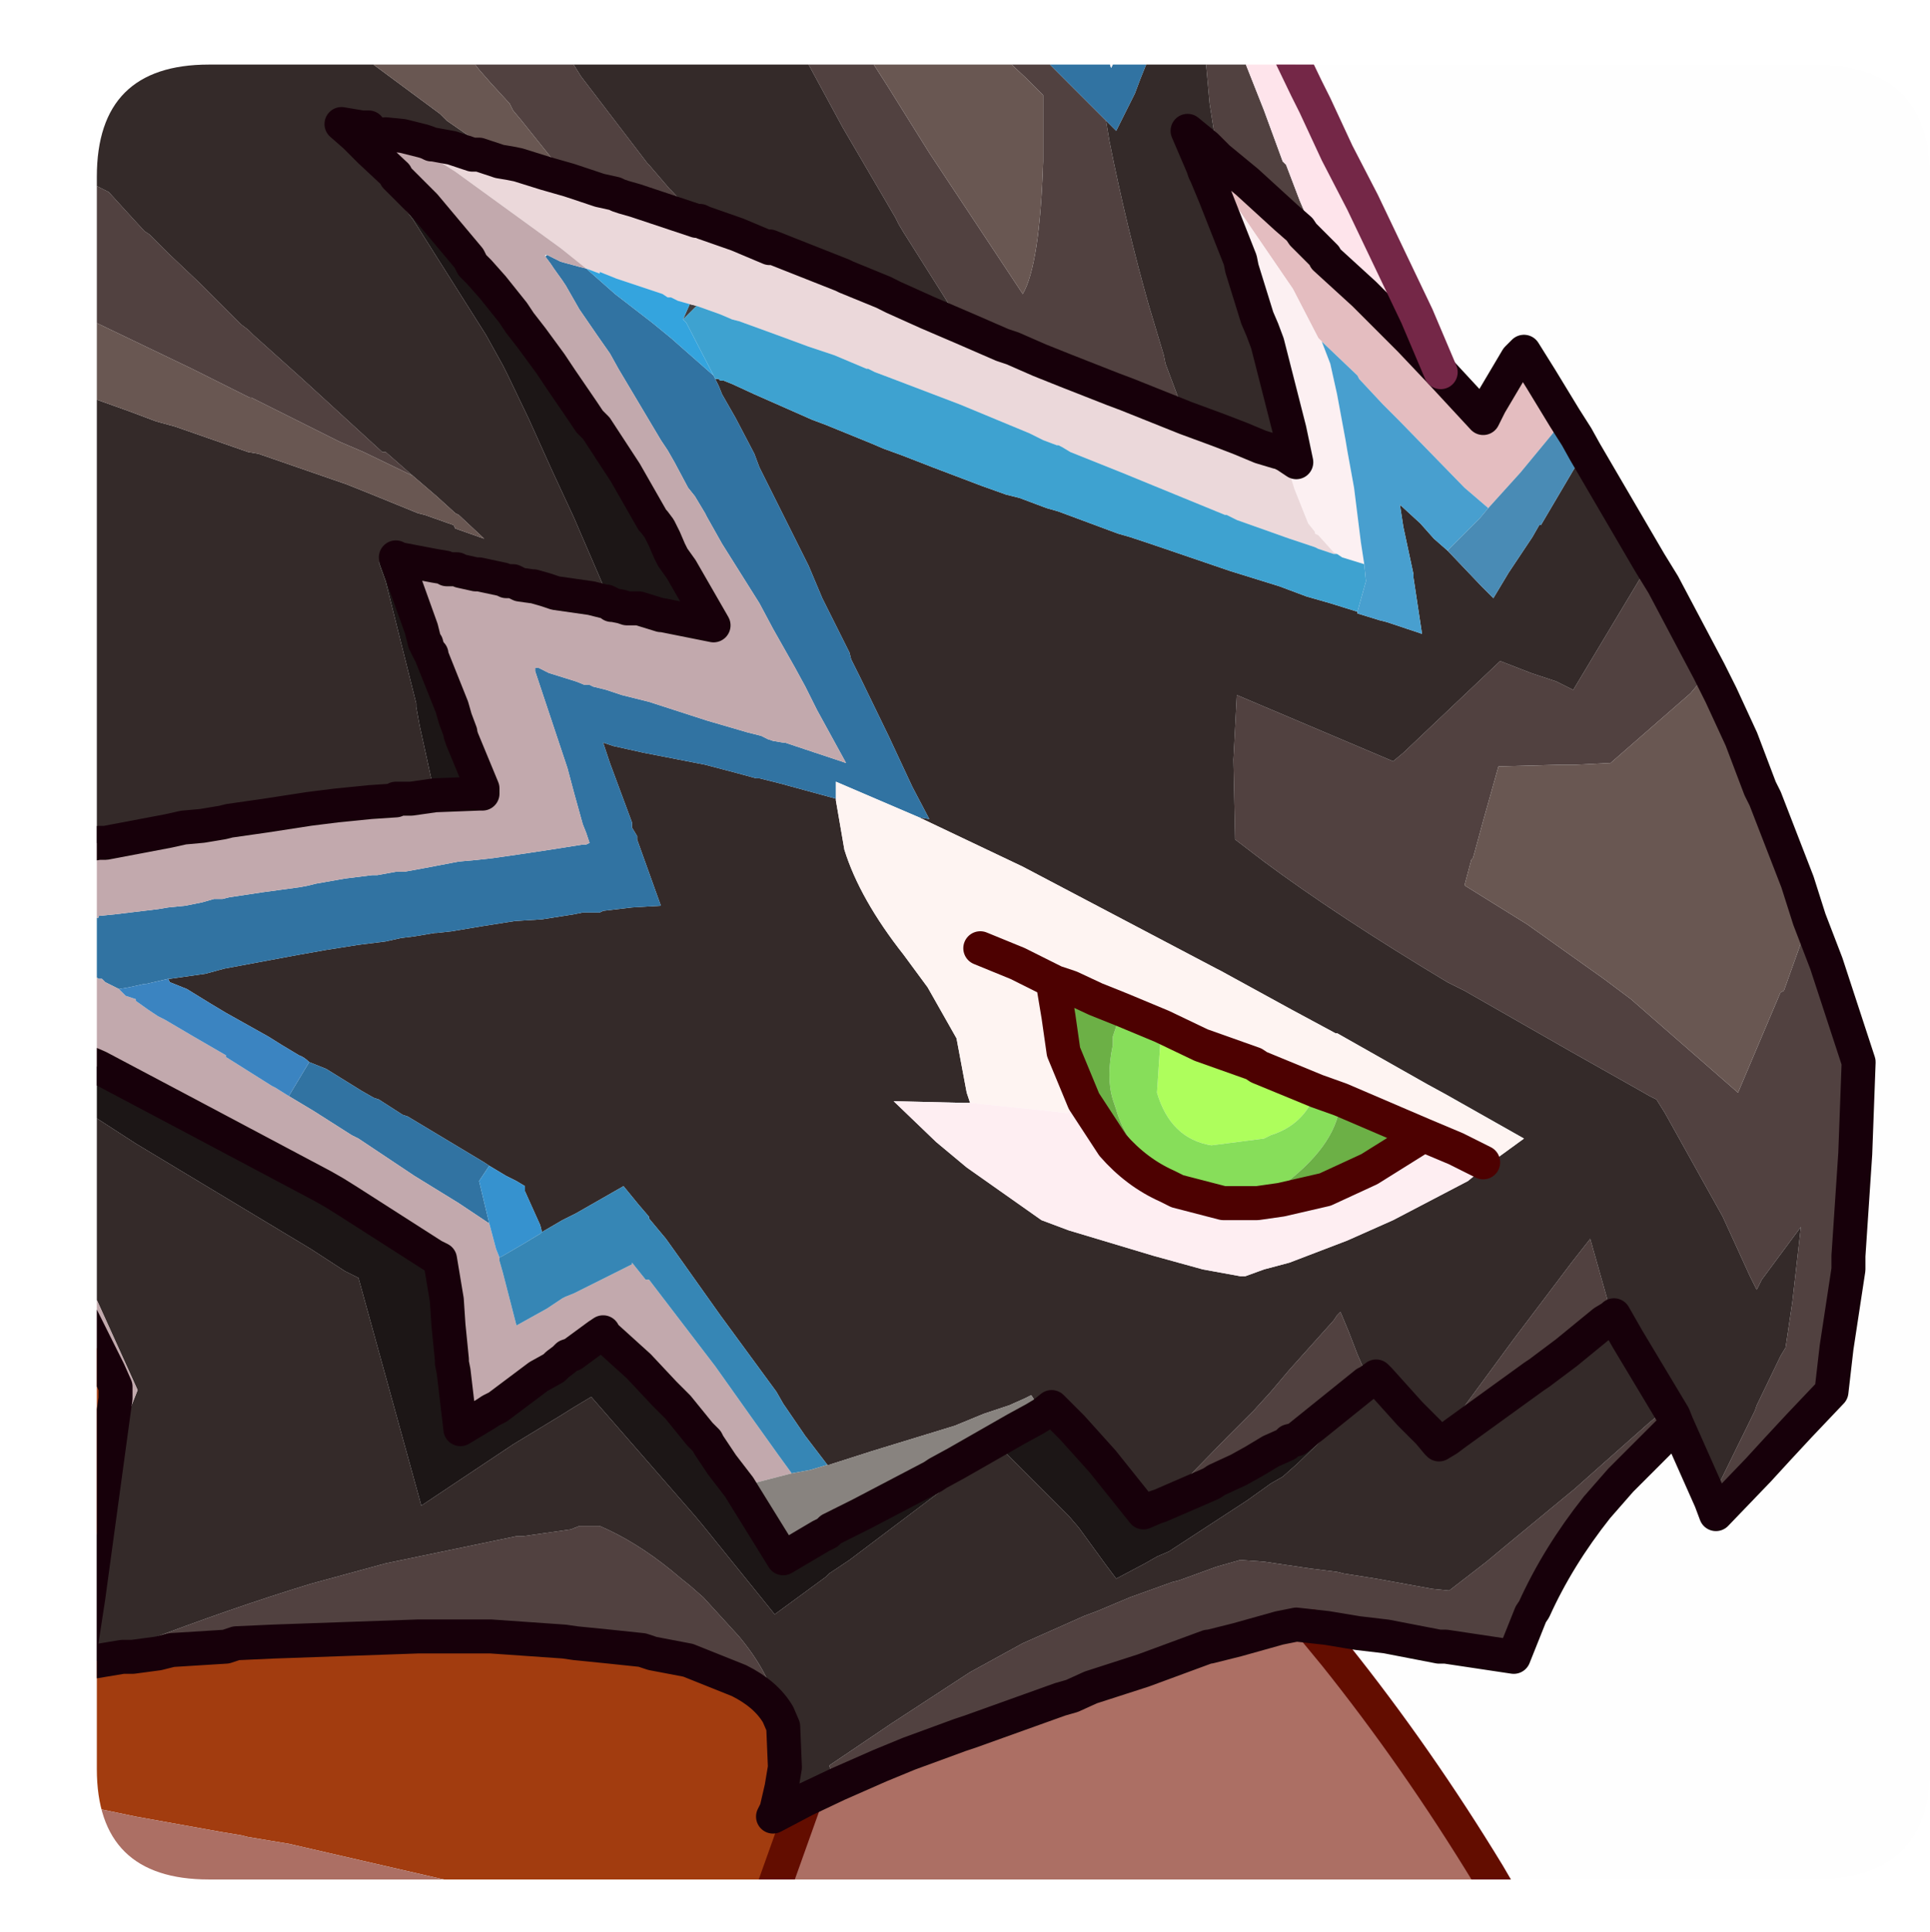 <?xml version="1.0" encoding="UTF-8" standalone="no"?>
<svg xmlns:ffdec="https://www.free-decompiler.com/flash" xmlns:xlink="http://www.w3.org/1999/xlink" ffdec:objectType="frame" height="56.85px" width="56.8px" xmlns="http://www.w3.org/2000/svg">
  <g transform="matrix(1.0, 0.0, 0.0, 1.0, 2.85, 1.9)">
    <clipPath id="clipPath0" transform="matrix(1.0, 0.0, 0.0, 1.0, 0.0, 0.0)">
      <path d="M50.5 0.0 Q53.95 0.0 53.95 3.3 L53.95 50.15 Q53.95 53.4 50.5 53.4 L3.3 53.4 Q0.0 53.4 0.0 50.15 L0.0 3.3 Q0.0 0.0 3.3 0.0 L50.5 0.0" fill="#000000" fill-rule="evenodd" stroke="none"/>
    </clipPath>
    <g clip-path="url(#clipPath0)">
      <use ffdec:characterId="2" height="56.85" transform="matrix(1.0, 0.0, 0.0, 1.0, -2.85, -1.9)" width="55.2" xlink:href="#shape1"/>
    </g>
    <use ffdec:characterId="3" height="53.4" transform="matrix(1.0, 0.0, 0.0, 1.0, 0.0, 0.0)" width="53.95" xlink:href="#shape2"/>
  </g>
  <defs>
    <g id="shape1" transform="matrix(1.0, 0.0, 0.0, 1.0, 2.85, 1.9)">
      <path d="M16.5 54.45 L14.35 54.45 11.95 53.8 5.65 52.35 5.05 52.25 4.45 52.15 4.25 52.1 3.65 52.0 1.15 51.55 -0.05 51.3 -1.0 51.15 -1.35 51.05 -2.35 50.9 -2.35 34.55 -2.3 34.55 -2.15 34.65 -1.55 34.75 -0.75 36.25 -0.45 36.85 0.0 37.75 0.35 38.45 0.55 38.9 0.55 39.25 0.5 39.6 -0.25 45.1 -0.55 47.05 -0.45 47.05 0.75 46.85 1.05 46.85 1.8 46.75 2.2 46.65 3.8 46.55 4.1 46.45 5.2 46.4 9.45 46.25 10.95 46.25 11.6 46.25 13.75 46.4 14.1 46.45 15.1 46.55 16.05 46.65 16.35 46.75 17.4 46.95 17.65 47.05 18.9 47.55 Q19.7 47.95 20.05 48.55 L20.2 48.9 20.25 50.1 20.15 50.7 20.0 51.35 19.9 51.55 20.85 51.05 19.85 53.85 16.5 54.45" fill="#a33c0f" fill-rule="evenodd" stroke="none"/>
      <path d="M35.75 45.95 L36.45 46.8 Q38.85 49.8 40.95 53.25 L41.65 54.45 19.65 54.45 16.5 54.45 19.85 53.85 20.85 51.05 21.8 50.6 23.05 50.05 23.9 49.7 25.4 49.15 25.7 49.05 28.35 48.1 28.7 48.0 29.25 47.75 30.8 47.25 32.7 46.55 32.75 46.55 33.55 46.35 34.8 46.0 35.3 45.9 35.75 45.95 M14.35 54.45 L1.9 54.45 Q-0.3 53.2 -2.35 52.65 L-2.35 50.9 -1.35 51.05 -1.0 51.15 -0.05 51.3 1.15 51.55 3.65 52.0 4.25 52.1 4.45 52.15 5.05 52.25 5.65 52.35 11.95 53.8 14.35 54.45 M19.85 53.85 L19.8 54.0 19.65 54.45 19.8 54.0 19.85 53.85" fill="#ad6f64" fill-rule="evenodd" stroke="none"/>
      <path d="M1.9 54.45 L-2.35 54.45 -2.35 52.65 Q-0.3 53.2 1.9 54.45" fill="#ce996d" fill-rule="evenodd" stroke="none"/>
      <path d="M13.9 3.4 L12.9 2.15 12.5 1.65 12.25 1.35 12.15 1.15 11.6 0.55 11.25 0.15 10.05 -1.4 13.15 -1.4 13.5 -0.8 13.75 -0.45 14.25 0.35 16.2 2.9 16.25 2.95 16.85 3.65 16.95 3.75 17.5 4.35 17.65 4.6 16.9 4.35 16.0 4.05 15.85 4.0 15.5 3.9 15.35 3.85 15.25 3.8 14.8 3.7 13.9 3.4 M20.25 -1.4 L21.95 -1.4 22.35 -0.8 23.25 0.6 24.5 2.6 27.25 6.75 Q27.75 5.9 27.85 2.85 L27.85 0.9 27.35 0.4 25.8 -1.05 25.75 -1.05 25.4 -1.35 25.35 -1.4 26.65 -1.4 27.0 -1.05 27.35 -0.7 27.75 -0.3 27.9 -0.15 28.4 0.35 28.45 0.4 28.75 0.7 28.8 0.75 29.7 1.65 29.8 2.25 Q30.3 4.75 30.95 7.05 L31.4 8.55 31.45 8.8 32.05 10.4 30.3 9.7 29.9 9.55 28.5 9.0 27.75 8.7 26.95 8.35 26.65 8.25 25.5 7.75 24.95 6.85 23.75 4.95 23.6 4.7 23.5 4.5 21.95 1.85 20.35 -1.1 20.25 -1.4 M32.5 -1.4 L33.2 -1.4 33.25 -1.3 33.35 -1.2 33.5 -0.8 34.35 1.35 34.9 2.85 35.0 2.95 35.4 4.0 35.7 4.7 36.1 5.6 35.5 5.0 35.4 4.85 35.0 4.5 33.85 3.45 33.0 2.75 32.75 1.15 32.6 -0.5 32.5 -1.4 M45.7 14.65 L46.1 15.3 47.45 17.85 46.9 18.5 44.55 20.55 43.55 20.6 43.15 20.6 41.25 20.65 40.8 22.25 40.5 23.35 40.45 23.4 40.25 24.15 42.1 25.3 44.35 26.9 45.15 27.5 48.3 30.25 49.55 27.3 49.65 27.25 50.4 25.15 50.9 26.45 51.85 29.35 51.75 32.05 51.55 35.05 51.55 35.45 51.2 37.75 51.05 39.05 50.1 40.05 49.45 40.75 48.9 41.35 47.65 42.65 47.5 42.25 48.8 39.6 48.85 39.45 49.55 38.0 49.7 37.75 49.9 36.4 50.15 34.2 49.0 35.75 48.9 35.95 48.85 36.05 48.65 35.65 47.85 33.9 46.15 30.85 45.9 30.45 45.7 30.35 45.35 30.15 43.4 29.05 40.25 27.25 39.75 27.0 Q36.5 25.05 34.35 23.45 L33.5 22.8 33.45 20.45 33.55 18.55 38.15 20.5 38.45 20.25 41.3 17.55 42.2 17.9 42.95 18.15 43.45 18.4 45.55 14.9 45.7 14.65 M46.5 40.0 L46.4 40.1 45.95 40.55 44.85 41.65 44.15 42.45 Q43.0 43.9 42.3 45.45 L42.2 45.6 41.8 46.6 41.7 46.85 39.7 46.55 39.5 46.55 37.95 46.25 37.1 46.15 36.2 46.0 35.75 45.95 35.3 45.9 34.8 46.0 33.55 46.35 32.75 46.55 32.7 46.55 30.8 47.25 29.25 47.75 28.7 48.0 28.35 48.1 25.7 49.05 25.4 49.15 23.9 49.7 23.05 50.05 21.8 50.6 21.55 50.05 23.4 48.8 25.7 47.3 27.25 46.45 29.05 45.65 29.45 45.5 30.4 45.1 31.65 44.65 31.85 44.6 32.95 44.2 33.65 44.0 34.35 44.05 35.7 44.25 36.5 44.35 36.7 44.4 37.65 44.55 39.3 44.85 39.8 44.9 40.9 44.05 41.5 43.55 43.5 41.9 44.4 41.1 45.7 39.95 46.25 39.5 46.4 39.75 46.5 40.0 M-2.35 6.45 L-2.35 3.3 -2.25 3.25 -2.05 3.25 -1.1 3.15 -1.15 2.9 -0.8 3.15 -0.45 3.35 -0.35 3.4 -0.05 3.55 0.35 3.75 0.85 4.3 1.4 4.9 1.55 5.0 2.1 5.55 3.05 6.45 4.25 7.65 4.45 7.8 4.6 7.95 6.05 9.25 8.4 11.4 8.5 11.4 9.3 12.1 7.85 11.4 7.15 11.1 5.45 10.25 4.55 9.8 4.5 9.8 2.8 8.95 -0.95 7.15 -1.2 7.0 -2.35 6.45 M39.45 40.55 L39.65 40.35 39.9 39.95 41.7 37.5 43.4 35.25 43.95 34.55 44.6 36.85 44.35 37.0 43.25 37.9 42.45 38.5 42.3 38.6 39.95 40.3 39.75 40.45 39.5 40.6 39.45 40.55 M31.3 42.4 L33.25 40.4 33.3 40.35 34.05 39.6 34.55 39.05 35.1 38.4 36.4 36.95 36.5 36.8 36.6 36.7 36.85 37.3 37.1 37.95 37.45 38.75 37.35 38.8 35.3 40.45 35.1 40.5 35.0 40.6 34.55 40.8 34.05 41.1 33.6 41.35 32.95 41.65 32.8 41.75 31.3 42.4 M20.05 48.55 Q19.7 47.95 18.9 47.55 L17.65 47.05 17.4 46.95 16.35 46.75 16.05 46.65 15.1 46.55 14.1 46.45 13.75 46.4 11.6 46.25 10.95 46.25 9.45 46.25 5.2 46.4 4.1 46.45 3.8 46.55 2.2 46.65 1.8 46.75 1.05 46.85 1.05 46.75 1.0 46.5 1.25 46.45 Q4.0 45.4 6.3 44.7 L8.5 44.1 12.35 43.3 12.55 43.3 13.25 43.2 13.95 43.1 14.2 43.0 14.8 43.0 Q15.85 43.45 16.9 44.3 L17.2 44.55 17.45 44.75 17.85 45.1 18.9 46.25 Q19.9 47.45 20.05 48.55" fill="#514140" fill-rule="evenodd" stroke="none"/>
      <path d="M17.45 7.05 L17.65 7.1 17.25 7.5 17.45 7.05" fill="#423e3f" fill-rule="evenodd" stroke="none"/>
      <path d="M6.25 -1.4 L10.1 1.45 10.15 1.5 10.2 1.55 10.3 1.65 10.95 2.1 11.35 2.45 11.85 2.85 11.25 2.65 11.15 2.65 11.05 2.65 10.45 2.45 9.9 2.35 9.85 2.35 9.75 2.3 9.6 2.25 9.0 2.1 8.5 2.05 8.0 1.85 7.8 1.85 7.2 1.75 7.6 2.1 8.05 2.55 8.8 3.25 8.8 3.3 8.5 3.5 9.3 4.55 11.45 7.95 11.95 8.85 12.1 9.15 12.7 10.4 13.4 11.95 14.05 13.35 14.2 13.7 15.15 15.9 15.1 15.85 15.0 15.8 14.95 15.8 14.55 15.7 13.5 15.55 13.2 15.45 12.85 15.35 12.8 15.35 12.45 15.3 12.35 15.25 12.25 15.2 12.05 15.2 11.95 15.15 11.25 15.0 11.15 15.0 10.7 14.9 10.6 14.85 10.3 14.85 10.25 14.8 9.95 14.75 8.9 14.55 8.8 14.5 8.3 14.65 8.5 15.2 9.1 17.6 9.4 18.8 9.4 18.9 9.5 19.45 9.95 21.5 9.25 21.6 9.1 21.6 8.8 21.6 8.8 21.65 8.05 21.7 7.05 21.8 6.65 21.85 6.25 21.9 4.95 22.1 4.6 22.15 3.9 22.25 3.7 22.3 3.1 22.4 2.55 22.45 2.1 22.55 0.25 22.9 0.05 22.9 -0.25 22.95 -0.8 23.05 -1.6 23.15 -2.1 23.3 -2.35 23.35 -2.35 9.1 -1.85 9.25 -0.45 9.7 0.95 10.2 1.75 10.5 2.3 10.65 4.45 11.4 4.75 11.45 7.35 12.35 8.1 12.65 9.45 13.2 9.65 13.25 10.5 13.55 10.55 13.65 11.4 13.95 10.65 13.25 10.55 13.2 10.0 12.7 9.3 12.1 8.5 11.4 8.4 11.4 6.05 9.25 4.6 7.95 4.45 7.8 4.25 7.65 3.05 6.45 2.1 5.55 1.55 5.0 1.4 4.9 0.85 4.3 0.35 3.75 -0.05 3.55 -0.35 3.4 -0.45 3.35 -0.8 3.15 -1.15 2.9 -1.35 2.45 -1.55 1.85 -1.8 1.0 -1.85 0.95 -2.1 0.15 -2.15 0.0 -2.15 -0.1 -2.2 -0.15 -2.3 -0.6 -2.35 -0.75 -2.35 -1.2 -2.3 -1.25 -2.2 -1.3 -2.05 -1.4 6.25 -1.4 M13.15 -1.4 L20.25 -1.4 20.35 -1.1 21.95 1.85 23.5 4.5 23.6 4.7 23.75 4.95 24.95 6.85 25.5 7.75 24.45 7.3 23.45 6.85 23.25 6.75 23.15 6.7 22.05 6.25 21.95 6.2 19.8 5.35 19.8 5.4 18.85 5.0 17.85 4.65 17.75 4.6 17.65 4.6 17.5 4.35 16.95 3.75 16.85 3.65 16.25 2.95 16.2 2.9 14.25 0.35 13.75 -0.45 13.5 -0.8 13.15 -1.4 M31.45 -1.4 L32.5 -1.4 32.6 -0.5 32.75 1.15 33.0 2.75 32.65 2.4 32.1 1.95 32.55 3.0 32.6 3.15 32.65 3.25 32.9 3.85 33.65 5.75 33.7 6.0 34.15 7.45 34.3 7.8 34.45 8.2 35.1 10.75 34.95 10.8 34.8 11.4 34.75 11.4 34.25 11.25 33.65 11.0 33.0 10.75 32.05 10.4 31.45 8.8 31.4 8.55 30.95 7.05 Q30.3 4.75 29.8 2.25 L29.7 1.65 30.0 1.95 30.55 0.85 30.7 0.45 30.8 0.2 31.45 -1.4 M43.8 11.4 L45.7 14.65 45.55 14.9 43.45 18.4 42.95 18.15 42.2 17.9 41.3 17.55 38.45 20.25 38.15 20.5 33.55 18.55 33.45 20.45 33.5 22.8 34.35 23.45 Q36.5 25.05 39.75 27.0 L40.25 27.25 43.4 29.05 45.35 30.15 45.7 30.35 45.9 30.45 46.15 30.85 47.85 33.9 48.65 35.65 48.85 36.05 48.9 35.95 49.0 35.75 50.15 34.2 49.9 36.4 49.7 37.75 49.55 38.0 48.85 39.45 48.8 39.6 47.5 42.25 46.5 40.0 46.4 39.75 46.25 39.5 45.95 39.0 45.05 37.5 44.65 36.8 44.6 36.85 44.65 36.8 45.05 37.5 45.95 39.0 46.25 39.5 45.7 39.95 44.4 41.1 43.5 41.9 41.5 43.55 40.9 44.05 39.8 44.9 39.3 44.85 37.65 44.55 36.7 44.4 36.5 44.35 35.7 44.25 34.35 44.05 33.65 44.0 32.95 44.2 31.85 44.6 31.65 44.65 30.4 45.1 29.45 45.5 29.05 45.65 27.25 46.45 25.7 47.3 23.4 48.8 21.55 50.05 21.8 50.6 20.85 51.05 19.9 51.55 20.0 51.35 20.15 50.7 20.25 50.1 20.2 48.9 20.05 48.55 Q19.9 47.45 18.9 46.25 L17.85 45.1 17.45 44.75 17.2 44.55 16.9 44.3 Q15.85 43.45 14.8 43.0 L14.2 43.0 13.95 43.1 13.25 43.2 12.55 43.3 12.35 43.3 8.5 44.1 6.3 44.7 Q4.0 45.4 1.25 46.45 L1.0 46.5 1.05 46.75 1.05 46.85 0.75 46.85 -0.45 47.05 -0.55 47.05 -0.25 45.1 0.5 39.6 0.55 39.25 0.55 40.65 1.2 39.0 0.0 36.35 -0.25 35.85 -1.65 32.95 -1.8 32.8 -1.95 32.85 -2.35 32.75 -2.35 29.6 -1.75 29.95 -0.55 30.65 1.15 31.75 6.3 34.85 7.3 35.5 7.7 35.7 9.55 42.4 11.95 40.8 12.25 40.6 13.65 39.75 14.05 39.5 14.55 39.2 17.6 42.7 17.85 43.0 19.95 45.6 21.45 44.5 21.55 44.4 22.15 44.0 25.0 41.85 25.35 41.6 26.6 40.7 26.35 40.55 27.05 40.15 27.6 39.85 27.85 39.7 27.5 39.15 27.3 39.25 26.85 39.45 26.1 39.7 25.25 40.05 22.8 40.8 21.55 41.2 21.5 41.2 20.85 40.35 20.2 39.4 20.0 39.05 18.35 36.8 17.25 35.25 16.75 34.55 16.25 33.95 16.25 33.9 15.95 33.55 15.5 33.0 14.1 33.8 14.0 33.85 13.7 34.0 13.1 34.35 13.05 34.15 12.6 33.15 12.6 33.0 12.35 32.85 12.05 32.7 11.55 32.4 11.4 32.3 9.15 30.95 9.0 30.9 8.3 30.45 8.15 30.4 7.8 30.2 6.75 29.55 6.25 29.35 Q6.1 29.2 5.95 29.15 L5.45 28.85 5.05 28.6 3.8 27.9 3.3 27.6 2.65 27.2 2.15 27.0 2.1 26.9 2.15 26.9 3.2 26.75 3.75 26.6 5.9 26.2 6.75 26.05 7.7 25.9 8.5 25.8 8.95 25.7 9.35 25.65 9.95 25.55 10.0 25.55 10.45 25.5 11.35 25.35 12.3 25.2 13.1 25.15 14.05 25.0 14.3 24.95 14.35 24.95 14.8 24.95 14.9 24.9 15.75 24.8 16.6 24.75 15.9 22.8 15.9 22.7 15.75 22.45 15.75 22.3 15.1 20.55 14.9 19.95 15.2 20.05 15.65 20.15 16.1 20.25 17.9 20.6 18.85 20.85 19.4 21.0 19.5 21.0 20.1 21.15 21.75 21.6 21.75 21.65 22.0 23.1 Q22.45 24.55 23.75 26.2 L24.45 27.15 25.3 28.65 25.6 30.25 25.7 30.55 25.5 30.55 23.45 30.5 24.7 31.7 25.6 32.45 27.8 34.0 28.6 34.3 31.1 35.05 32.55 35.45 33.65 35.65 33.8 35.65 34.35 35.45 35.1 35.25 36.8 34.6 38.15 34.0 40.35 32.85 40.9 32.4 42.0 31.6 39.7 30.3 39.15 30.0 36.5 28.5 36.45 28.5 35.15 27.8 33.05 26.65 32.95 26.6 27.25 23.6 24.2 22.15 24.5 22.2 24.0 21.25 23.3 19.75 22.45 18.0 22.2 17.5 22.15 17.3 21.35 15.7 20.95 14.75 20.1 13.05 19.5 11.85 19.35 11.45 18.8 10.4 18.4 9.7 18.3 9.45 18.25 9.35 18.2 9.25 18.3 9.25 18.35 9.3 18.45 9.3 18.7 9.4 19.35 9.7 21.05 10.45 21.45 10.6 22.8 11.15 23.15 11.3 23.7 11.5 24.6 11.85 26.05 12.4 26.75 12.65 27.15 12.75 27.95 13.05 28.3 13.15 30.05 13.8 30.4 13.9 31.15 14.15 33.35 14.9 34.8 15.35 35.6 15.65 36.3 15.85 37.1 16.1 37.1 16.15 37.75 16.35 37.95 16.4 38.55 16.6 39.0 16.75 38.75 15.1 38.75 15.0 38.45 13.6 38.35 12.95 38.95 13.5 39.35 13.95 39.75 14.3 40.75 15.35 41.1 15.7 41.55 14.95 42.25 13.9 42.45 13.55 42.5 13.55 43.65 11.6 43.8 11.4 M44.6 36.85 L43.95 34.55 43.4 35.25 41.7 37.5 39.9 39.95 39.65 40.35 39.45 40.55 39.5 40.6 39.75 40.45 39.95 40.3 42.3 38.6 42.45 38.5 43.25 37.9 44.35 37.0 44.6 36.85 M28.15 39.55 L28.1 39.5 27.85 39.7 28.1 39.5 28.15 39.55 27.65 39.95 26.6 40.7 28.6 42.7 28.9 43.05 29.7 44.15 30.0 44.55 30.85 44.1 31.2 43.9 31.55 43.75 33.85 42.25 34.55 41.75 34.9 41.55 35.35 41.15 37.2 39.35 37.45 39.1 37.75 38.7 37.65 38.6 37.45 38.75 37.1 37.95 36.85 37.3 36.6 36.7 36.5 36.8 36.4 36.95 35.1 38.4 34.55 39.05 34.05 39.6 33.3 40.35 33.25 40.4 31.3 42.4 31.15 42.45 30.8 42.6 29.6 41.1 28.7 40.1 28.15 39.55 M39.45 40.55 L39.2 40.25 38.65 39.7 37.75 38.7 38.65 39.7 39.2 40.25 39.45 40.55" fill="#342a29" fill-rule="evenodd" stroke="none"/>
      <path d="M33.2 -1.4 L34.6 -1.4 34.95 -0.65 35.6 0.7 35.85 1.2 36.5 2.6 37.25 4.05 38.85 7.4 38.15 7.6 37.3 6.75 36.15 5.7 36.15 5.65 36.1 5.6 35.7 4.7 35.4 4.0 35.0 2.95 34.9 2.85 34.35 1.35 33.5 -0.8 33.35 -1.2 33.25 -1.3 33.2 -1.4" fill="#ffe5ec" fill-rule="evenodd" stroke="none"/>
      <path d="M26.65 -1.4 L28.6 -1.4 28.85 -1.15 29.3 -0.55 29.4 -0.5 29.8 -0.05 29.85 0.1 29.9 0.0 30.0 -0.05 30.9 -1.4 31.45 -1.4 30.8 0.2 30.7 0.45 30.55 0.85 30.0 1.95 29.7 1.65 28.8 0.75 28.75 0.7 28.45 0.4 28.4 0.35 27.9 -0.15 27.75 -0.3 27.35 -0.7 27.0 -1.05 26.65 -1.4 M24.2 22.15 L21.75 21.1 21.75 21.6 20.1 21.15 19.5 21.0 19.4 21.0 18.85 20.85 17.9 20.6 16.1 20.25 15.65 20.15 15.2 20.05 14.9 19.95 15.1 20.55 15.75 22.3 15.75 22.45 15.9 22.7 15.9 22.8 16.6 24.75 15.75 24.8 14.9 24.9 14.8 24.95 14.35 24.95 14.3 24.95 14.05 25.0 13.1 25.15 12.3 25.2 11.35 25.35 10.45 25.5 10.0 25.55 9.95 25.55 9.35 25.65 8.95 25.7 8.5 25.8 7.7 25.9 6.75 26.05 5.9 26.2 3.75 26.6 3.2 26.75 2.15 26.9 2.1 26.9 1.45 27.05 1.4 27.05 0.95 27.15 0.65 27.2 0.25 27.0 0.15 26.9 0.05 26.9 -0.15 26.75 -0.35 26.65 -1.3 26.05 -1.85 25.7 -2.15 25.55 -2.35 25.45 -2.15 25.4 -1.7 25.4 -0.95 25.25 -0.9 25.25 0.05 25.1 0.05 25.05 0.55 25.0 1.8 24.85 2.1 24.8 2.6 24.75 3.1 24.65 3.45 24.55 3.7 24.55 3.9 24.5 4.9 24.35 6.0 24.2 6.25 24.15 6.45 24.1 7.3 23.95 8.1 23.85 8.25 23.85 8.8 23.75 9.05 23.75 9.6 23.65 10.65 23.45 11.2 23.4 11.65 23.35 12.35 23.25 13.35 23.1 14.3 22.95 14.4 22.95 14.5 22.9 14.4 22.6 14.3 22.35 14.05 21.45 13.85 20.7 13.5 19.65 13.4 19.35 12.9 17.85 12.9 17.75 13.0 17.75 13.3 17.9 14.1 18.15 14.35 18.25 14.5 18.25 14.6 18.3 15.0 18.4 15.45 18.55 16.25 18.75 17.95 19.3 19.15 19.65 19.55 19.75 19.75 19.85 19.9 19.9 20.2 19.95 20.25 19.95 22.05 20.55 21.2 19.0 21.1 18.8 20.85 18.3 20.55 17.75 19.9 16.6 19.5 15.85 18.4 14.1 17.95 13.3 17.9 13.2 17.6 12.7 17.4 12.45 17.0 11.7 16.8 11.35 16.7 11.2 16.6 11.05 15.35 8.95 15.1 8.5 14.75 8.0 14.2 7.2 13.8 6.5 13.7 6.35 13.45 6.0 13.35 5.85 13.2 5.65 13.25 5.6 13.45 5.7 13.65 5.8 14.2 5.95 14.4 6.0 15.25 6.75 16.35 7.6 16.9 8.05 18.15 9.15 18.2 9.25 18.25 9.35 18.3 9.45 18.4 9.7 18.8 10.4 19.35 11.45 19.5 11.85 20.1 13.05 20.95 14.75 21.35 15.7 22.15 17.3 22.2 17.5 22.45 18.0 23.3 19.75 24.0 21.25 24.5 22.2 24.2 22.15 M6.25 29.35 L6.75 29.55 7.8 30.2 8.15 30.4 8.3 30.45 9.0 30.9 9.15 30.95 11.4 32.3 11.55 32.4 11.25 32.85 11.55 34.1 10.65 33.5 9.35 32.7 7.7 31.6 7.6 31.55 7.5 31.5 6.4 30.8 5.65 30.35 6.25 29.35" fill="#3173a3" fill-rule="evenodd" stroke="none"/>
      <path d="M28.6 -1.4 L30.9 -1.4 30.0 -0.05 29.9 0.0 29.85 0.1 29.8 -0.05 29.4 -0.5 29.3 -0.55 28.85 -1.15 28.6 -1.4" fill="#fff2f1" fill-rule="evenodd" stroke="none"/>
      <path d="M39.55 9.05 L40.8 10.4 41.0 10.0 41.8 8.65 41.9 8.55 42.0 8.45 42.5 9.25 43.2 10.4 43.05 10.55 42.85 10.85 41.9 12.0 40.95 13.05 40.25 12.45 38.35 10.5 37.85 10.0 37.15 9.25 37.1 9.15 36.05 8.15 35.95 8.05 35.2 6.6 33.25 3.75 32.9 3.85 32.65 3.25 32.6 3.15 32.55 3.0 32.1 1.95 32.65 2.4 33.0 2.75 33.85 3.45 35.0 4.5 35.4 4.85 35.5 5.0 36.1 5.6 36.15 5.65 36.15 5.7 37.3 6.75 38.15 7.6 38.65 8.1 39.55 9.05" fill="#e5bec1" fill-rule="evenodd" stroke="none"/>
      <path d="M32.9 3.85 L33.25 3.75 35.2 6.6 35.95 8.05 36.05 8.15 36.3 8.8 36.5 9.7 36.75 11.05 36.8 11.35 37.0 12.45 37.2 14.05 37.3 14.7 36.65 14.5 36.5 14.4 36.4 14.35 35.95 13.85 35.85 13.8 35.85 13.75 35.65 13.5 35.25 12.5 35.0 11.7 35.0 11.5 35.3 11.7 35.1 10.75 34.45 8.2 34.3 7.8 34.15 7.45 33.7 6.0 33.65 5.75 32.9 3.85" fill="#fdf1f3" fill-rule="evenodd" stroke="none"/>
      <path d="M6.25 -1.4 L10.05 -1.4 11.25 0.15 11.6 0.55 12.15 1.15 12.25 1.35 12.5 1.65 12.9 2.15 13.9 3.4 13.2 3.2 12.4 2.95 12.15 2.9 11.85 2.85 11.35 2.45 10.95 2.1 10.3 1.65 10.2 1.55 10.15 1.5 10.1 1.45 6.25 -1.4 M21.95 -1.4 L25.35 -1.4 25.4 -1.35 25.75 -1.05 25.8 -1.05 27.35 0.4 27.85 0.9 27.85 2.85 Q27.75 5.9 27.25 6.75 L24.5 2.6 23.25 0.6 22.35 -0.8 21.95 -1.4 M47.45 17.85 L47.8 18.55 48.4 19.85 48.95 21.3 49.1 21.6 50.05 24.05 50.4 25.15 49.65 27.25 49.55 27.3 48.3 30.25 45.15 27.5 44.35 26.9 42.1 25.3 40.25 24.15 40.45 23.4 40.5 23.35 40.8 22.25 41.25 20.65 43.15 20.6 43.55 20.6 44.55 20.55 46.9 18.5 47.45 17.85 M-2.35 9.1 L-2.35 6.45 -1.2 7.0 -0.95 7.15 2.8 8.95 4.5 9.8 4.55 9.8 5.45 10.25 7.15 11.1 7.85 11.4 9.3 12.1 10.0 12.7 10.55 13.2 10.65 13.25 11.4 13.95 10.55 13.65 10.5 13.55 9.65 13.25 9.45 13.2 8.1 12.65 7.35 12.35 4.75 11.45 4.45 11.4 2.3 10.65 1.75 10.5 0.95 10.2 -0.45 9.7 -1.85 9.25 -2.35 9.1" fill="#695752" fill-rule="evenodd" stroke="none"/>
      <path d="M11.85 2.85 L12.15 2.9 12.4 2.95 13.2 3.2 13.9 3.4 14.8 3.7 15.25 3.8 15.35 3.85 15.5 3.9 15.85 4.0 16.0 4.05 16.9 4.35 17.65 4.6 17.75 4.6 17.85 4.65 18.85 5.0 19.8 5.4 19.8 5.35 21.95 6.2 22.05 6.25 23.15 6.7 23.25 6.75 23.45 6.85 24.45 7.3 25.5 7.75 26.65 8.25 26.95 8.35 27.75 8.7 28.5 9.0 29.9 9.55 30.3 9.7 32.05 10.4 33.0 10.75 33.65 11.0 34.25 11.25 34.75 11.4 34.8 11.4 35.0 11.5 35.0 11.7 35.25 12.5 35.65 13.5 35.85 13.75 35.85 13.8 35.95 13.85 36.4 14.35 36.5 14.4 36.4 14.4 36.25 14.35 35.95 14.25 35.85 14.2 35.1 13.95 33.55 13.4 33.25 13.25 33.2 13.25 30.15 12.0 28.65 11.4 28.4 11.25 28.3 11.2 28.25 11.2 27.85 11.05 27.45 10.85 25.4 10.0 23.3 9.2 22.9 9.05 22.7 8.95 22.65 8.95 21.7 8.55 20.95 8.3 20.0 7.95 18.9 7.55 18.7 7.5 18.35 7.35 17.65 7.1 17.45 7.05 17.1 6.95 16.9 6.85 16.8 6.85 16.65 6.75 15.3 6.3 14.8 6.1 14.8 6.15 14.4 6.0 13.65 5.4 10.55 3.15 Q9.3 2.35 8.5 2.05 L9.0 2.1 9.6 2.25 9.75 2.3 9.85 2.35 9.9 2.35 10.45 2.45 11.05 2.65 11.15 2.65 11.25 2.65 11.85 2.85" fill="#ecd9db" fill-rule="evenodd" stroke="none"/>
      <path d="M36.5 14.4 L36.65 14.5 37.3 14.7 37.35 15.2 37.1 16.1 36.3 15.85 35.6 15.65 34.8 15.35 33.35 14.9 31.15 14.15 30.4 13.9 30.05 13.8 28.3 13.15 27.95 13.05 27.15 12.75 26.75 12.65 26.05 12.4 24.6 11.85 23.7 11.5 23.15 11.3 22.8 11.15 21.45 10.6 21.05 10.45 19.35 9.7 18.7 9.4 18.45 9.3 18.35 9.3 18.3 9.25 18.2 9.25 18.15 9.15 18.1 9.05 17.35 7.6 17.25 7.5 17.65 7.1 18.35 7.35 18.7 7.5 18.9 7.55 20.0 7.95 20.95 8.3 21.7 8.55 22.65 8.95 22.7 8.95 22.9 9.05 23.3 9.2 25.4 10.0 27.45 10.85 27.85 11.05 28.25 11.2 28.3 11.2 28.4 11.25 28.65 11.4 30.15 12.0 33.2 13.25 33.25 13.25 33.55 13.4 35.1 13.95 35.85 14.2 35.95 14.25 36.25 14.35 36.4 14.4 36.5 14.4" fill="#3ea3d1" fill-rule="evenodd" stroke="none"/>
      <path d="M40.95 13.05 L40.7 13.35 40.05 14.0 39.75 14.3 39.35 13.95 38.95 13.5 38.35 12.95 38.45 13.6 38.75 15.0 38.75 15.1 39.0 16.75 38.55 16.6 37.95 16.4 37.75 16.35 37.1 16.15 37.1 16.1 37.35 15.2 37.3 14.7 37.2 14.05 37.0 12.45 36.8 11.35 36.75 11.05 36.5 9.7 36.3 8.8 36.05 8.15 37.1 9.15 37.15 9.25 37.85 10.0 38.35 10.5 40.25 12.45 40.95 13.05" fill="#48a0d0" fill-rule="evenodd" stroke="none"/>
      <path d="M43.2 10.4 L43.55 10.95 43.8 11.4 43.65 11.6 42.5 13.55 42.45 13.55 42.25 13.9 41.55 14.95 41.1 15.7 40.75 15.35 39.75 14.3 40.05 14.0 40.7 13.35 40.95 13.05 41.9 12.0 42.85 10.85 43.05 10.55 43.2 10.4" fill="#498cb6" fill-rule="evenodd" stroke="none"/>
      <path d="M-2.35 34.55 L-2.35 32.75 -1.95 32.85 -1.8 32.8 -1.65 32.95 -0.25 35.85 0.0 36.35 1.2 39.0 0.55 40.65 0.55 39.25 0.55 38.9 0.35 38.45 0.0 37.75 -0.45 36.85 -0.75 36.25 -1.55 34.75 -2.15 34.65 -2.3 34.55 -2.35 34.55 M-2.35 28.3 L-2.35 25.45 -2.35 23.35 -2.1 23.3 -1.6 23.15 -0.8 23.05 -0.25 22.95 0.05 22.9 0.25 22.9 2.1 22.55 2.55 22.45 3.1 22.4 3.7 22.3 3.9 22.25 4.6 22.15 4.95 22.1 6.25 21.9 6.65 21.85 7.05 21.8 8.05 21.7 8.8 21.65 8.8 21.6 9.1 21.6 9.25 21.6 9.95 21.5 11.25 21.45 11.35 21.45 11.35 21.3 10.75 19.85 10.7 19.7 10.7 19.65 10.55 19.25 10.45 18.9 9.85 17.4 9.85 17.35 9.8 17.3 9.75 17.2 9.7 17.1 9.7 17.05 9.65 17.0 9.55 16.6 8.85 14.65 8.8 14.5 8.9 14.55 9.95 14.75 10.25 14.8 10.3 14.85 10.6 14.85 10.7 14.9 11.15 15.0 11.25 15.0 11.95 15.15 12.05 15.2 12.25 15.2 12.35 15.25 12.45 15.3 12.8 15.35 12.85 15.35 13.2 15.45 13.5 15.55 14.55 15.7 14.95 15.8 15.0 15.8 15.1 15.85 15.15 15.9 15.2 15.9 15.45 15.95 15.6 16.0 15.95 16.0 16.6 16.2 16.65 16.2 18.15 16.5 17.2 14.85 16.95 14.5 16.85 14.3 16.7 13.95 16.55 13.65 16.4 13.45 16.35 13.4 15.55 12.0 14.7 10.7 14.5 10.5 14.3 10.2 13.65 9.25 13.35 8.8 12.8 8.05 12.45 7.6 12.25 7.3 11.65 6.55 11.25 6.1 11.05 5.9 10.95 5.7 9.65 4.15 9.55 4.05 9.35 3.85 9.05 3.55 8.9 3.4 8.8 3.3 8.8 3.25 8.05 2.55 7.6 2.1 7.75 1.95 7.8 1.85 8.0 1.85 8.5 2.05 Q9.3 2.35 10.55 3.15 L13.65 5.4 14.4 6.0 14.2 5.95 13.65 5.8 13.45 5.7 13.25 5.6 13.2 5.6 13.2 5.65 13.35 5.85 13.45 6.0 13.7 6.35 13.8 6.5 14.2 7.2 14.75 8.0 15.1 8.5 15.35 8.95 16.6 11.05 16.7 11.2 16.8 11.35 17.0 11.7 17.4 12.45 17.6 12.7 17.9 13.2 17.95 13.3 18.4 14.1 19.5 15.85 19.9 16.6 20.55 17.75 20.85 18.3 21.1 18.8 21.2 19.0 22.05 20.55 20.25 19.95 20.2 19.95 19.9 19.9 19.75 19.85 19.55 19.75 19.15 19.65 17.95 19.3 16.25 18.75 15.45 18.55 15.0 18.4 14.6 18.3 14.5 18.25 14.35 18.25 14.1 18.15 13.3 17.9 13.0 17.75 12.9 17.75 12.9 17.85 13.4 19.35 13.5 19.65 13.85 20.7 14.05 21.45 14.3 22.35 14.4 22.6 14.5 22.9 14.4 22.95 14.3 22.95 13.35 23.1 12.35 23.25 11.65 23.35 11.2 23.4 10.65 23.45 9.6 23.65 9.05 23.75 8.8 23.75 8.25 23.85 8.1 23.85 7.3 23.95 6.45 24.1 6.25 24.15 6.0 24.2 4.9 24.35 3.9 24.5 3.7 24.55 3.45 24.55 3.1 24.65 2.6 24.75 2.1 24.8 1.8 24.85 0.55 25.0 0.05 25.05 0.05 25.1 -0.9 25.25 -0.95 25.25 -1.7 25.4 -2.15 25.4 -2.35 25.45 -2.15 25.55 -1.85 25.7 -1.3 26.05 -0.35 26.65 -0.15 26.75 0.05 26.9 0.15 26.9 0.25 27.0 0.65 27.2 0.85 27.4 1.15 27.5 1.15 27.55 1.5 27.8 1.8 28.0 2.0 28.1 2.85 28.6 3.8 29.15 3.8 29.2 5.15 30.05 5.25 30.1 5.65 30.35 6.4 30.8 7.5 31.5 7.6 31.55 7.7 31.6 9.35 32.7 10.65 33.5 11.55 34.1 11.75 34.85 11.85 35.1 11.85 35.2 11.95 35.55 12.35 37.1 13.25 36.6 13.7 36.3 13.8 36.25 14.05 36.15 14.25 36.05 14.45 35.95 15.65 35.35 15.75 35.3 15.75 35.25 16.15 35.75 16.25 35.75 17.55 37.45 18.2 38.3 19.3 39.85 20.05 40.9 20.45 41.45 18.9 41.85 18.4 41.2 18.0 40.6 17.95 40.5 17.75 40.3 17.1 39.5 16.7 39.1 15.95 38.3 14.9 37.35 14.9 37.3 14.75 37.4 14.0 37.95 13.85 38.0 13.75 38.1 13.55 38.25 13.45 38.35 13.0 38.6 11.8 39.5 11.6 39.6 11.45 39.7 10.7 40.15 10.5 38.45 10.45 38.2 10.45 38.1 10.35 37.1 10.3 36.35 10.1 35.15 9.9 35.05 7.4 33.45 7.0 33.2 6.65 33.0 2.6 30.85 0.05 29.5 Q-0.55 29.25 -1.1 28.95 L-1.4 28.75 -2.35 28.3" fill="#c3aaae" fill-rule="evenodd" stroke="none"/>
      <path d="M14.4 6.0 L14.8 6.15 14.8 6.1 15.3 6.3 16.65 6.75 16.8 6.85 16.9 6.85 17.1 6.95 17.45 7.05 17.25 7.5 17.35 7.6 18.1 9.05 18.15 9.15 16.9 8.05 16.35 7.6 15.25 6.75 14.4 6.0" fill="#34a5df" fill-rule="evenodd" stroke="none"/>
      <path d="M-2.35 -1.2 L-2.35 -1.4 -2.05 -1.4 -2.2 -1.3 -2.3 -1.25 -2.35 -1.2" fill="#3497c1" fill-rule="evenodd" stroke="none"/>
      <path d="M-2.35 3.3 L-2.35 -0.75 -2.3 -0.6 -2.2 -0.15 -2.15 -0.1 -2.15 0.0 -2.1 0.15 -1.85 0.95 -1.8 1.0 -1.55 1.85 -1.35 2.45 -1.15 2.9 -1.1 3.15 -2.05 3.25 -2.25 3.25 -2.35 3.3" fill="#3e84b5" fill-rule="evenodd" stroke="none"/>
      <path d="M-2.35 29.6 L-2.35 28.3 -1.4 28.75 -1.1 28.95 Q-0.55 29.25 0.05 29.5 L2.6 30.85 6.65 33.0 7.0 33.2 7.4 33.45 9.9 35.05 10.1 35.15 10.3 36.35 10.35 37.1 10.45 38.1 10.45 38.2 10.5 38.45 10.7 40.15 11.45 39.7 11.6 39.6 11.8 39.5 13.0 38.6 13.45 38.35 13.55 38.25 13.75 38.1 13.85 38.0 14.0 37.95 14.75 37.4 14.9 37.3 14.9 37.35 15.95 38.3 16.7 39.1 17.1 39.5 17.75 40.3 17.95 40.5 18.0 40.6 18.4 41.2 18.9 41.85 20.2 43.95 21.3 43.3 21.5 43.2 21.6 43.1 22.5 42.65 24.6 41.55 24.75 41.45 25.3 41.15 26.0 40.75 26.35 40.55 26.6 40.7 25.35 41.6 25.0 41.85 22.15 44.0 21.55 44.4 21.45 44.5 19.95 45.6 17.85 43.0 17.6 42.7 14.55 39.2 14.05 39.5 13.65 39.75 12.25 40.6 11.95 40.8 9.55 42.4 7.7 35.7 7.3 35.5 6.3 34.85 1.15 31.75 -0.55 30.65 -1.75 29.95 -2.35 29.6 M8.8 3.3 L8.9 3.4 9.05 3.55 9.35 3.85 9.55 4.05 9.65 4.15 10.95 5.7 11.05 5.9 11.25 6.1 11.65 6.55 12.25 7.3 12.45 7.6 12.8 8.05 13.35 8.8 13.65 9.25 14.3 10.2 14.5 10.5 14.7 10.7 15.55 12.0 16.35 13.4 16.4 13.45 16.55 13.65 16.7 13.95 16.85 14.3 16.95 14.5 17.2 14.85 18.15 16.5 16.65 16.2 16.6 16.2 15.95 16.0 15.6 16.0 15.45 15.95 15.2 15.9 15.15 15.9 14.2 13.7 14.05 13.35 13.4 11.95 12.7 10.4 12.1 9.15 11.95 8.85 11.45 7.95 9.3 4.55 8.5 3.5 8.8 3.3 M8.8 14.5 L8.85 14.65 9.55 16.6 9.65 17.0 9.7 17.05 9.7 17.1 9.75 17.2 9.8 17.3 9.85 17.35 9.85 17.4 10.45 18.9 10.55 19.25 10.7 19.65 10.7 19.7 10.75 19.85 11.35 21.3 11.35 21.45 11.25 21.45 9.95 21.5 9.5 19.45 9.4 18.9 9.4 18.8 9.1 17.6 8.5 15.2 8.3 14.65 8.8 14.5 M28.15 39.55 L28.7 40.1 29.6 41.1 30.8 42.6 31.15 42.45 31.3 42.4 32.8 41.75 32.95 41.65 33.6 41.35 34.05 41.1 34.55 40.8 35.0 40.6 35.1 40.5 35.3 40.45 37.35 38.8 37.45 38.75 37.65 38.6 37.75 38.7 37.45 39.1 37.2 39.35 35.35 41.15 34.9 41.55 34.55 41.75 33.85 42.25 31.55 43.75 31.2 43.9 30.85 44.1 30.0 44.55 29.7 44.15 28.9 43.05 28.6 42.7 26.6 40.7 27.65 39.95 28.15 39.55" fill="#1c1616" fill-rule="evenodd" stroke="none"/>
      <path d="M2.1 26.9 L2.15 27.0 2.65 27.2 3.3 27.6 3.8 27.9 5.05 28.6 5.45 28.85 5.95 29.15 Q6.1 29.2 6.25 29.35 L5.65 30.35 5.25 30.1 5.15 30.05 3.8 29.2 3.8 29.15 2.85 28.6 2.0 28.1 1.8 28.0 1.5 27.8 1.15 27.55 1.15 27.5 0.85 27.4 0.65 27.2 0.95 27.15 1.4 27.05 1.45 27.05 2.1 26.9" fill="#3b85c2" fill-rule="evenodd" stroke="none"/>
      <path d="M11.55 32.4 L12.05 32.7 12.35 32.85 12.6 33.0 12.6 33.15 13.05 34.15 13.1 34.35 13.05 34.4 12.55 34.7 11.95 35.05 11.85 35.1 11.75 34.85 11.55 34.1 11.25 32.85 11.55 32.4" fill="#3693d0" fill-rule="evenodd" stroke="none"/>
      <path d="M13.1 34.35 L13.7 34.0 14.0 33.85 14.1 33.8 15.5 33.0 15.95 33.55 16.25 33.9 16.25 33.95 16.75 34.55 17.25 35.25 18.35 36.8 20.0 39.05 20.2 39.4 20.85 40.35 21.5 41.2 21.0 41.35 20.45 41.45 20.05 40.9 19.3 39.85 18.2 38.3 17.55 37.45 16.25 35.75 16.15 35.75 15.75 35.25 15.75 35.3 15.65 35.35 14.45 35.95 14.25 36.05 14.05 36.15 13.8 36.25 13.7 36.3 13.25 36.6 12.35 37.1 11.95 35.55 11.85 35.2 11.85 35.1 11.95 35.05 12.55 34.7 13.05 34.4 13.1 34.35" fill="#3687b6" fill-rule="evenodd" stroke="none"/>
      <path d="M21.5 41.2 L21.55 41.2 22.8 40.8 25.25 40.05 26.1 39.7 26.85 39.45 27.3 39.25 27.5 39.15 27.85 39.7 27.6 39.85 27.05 40.15 26.35 40.55 26.0 40.75 25.3 41.15 24.75 41.45 24.6 41.55 22.5 42.65 21.6 43.1 21.5 43.2 21.3 43.3 20.2 43.95 18.9 41.85 20.45 41.45 21.0 41.35 21.5 41.2" fill="#898480" fill-rule="evenodd" stroke="none"/>
      <path d="M24.2 22.15 L27.25 23.6 32.95 26.6 33.05 26.65 35.15 27.8 36.45 28.5 36.5 28.5 39.15 30.0 39.7 30.3 42.0 31.6 40.9 32.4 40.8 32.3 40.0 31.9 39.05 31.5 36.6 30.45 35.9 30.2 34.2 29.5 34.05 29.4 32.5 28.85 31.35 28.3 30.15 27.8 29.4 27.5 28.65 27.15 28.2 27.0 28.15 27.1 28.3 28.0 28.45 29.05 29.05 30.5 28.55 30.85 27.65 30.75 25.7 30.55 25.6 30.25 25.3 28.65 24.45 27.15 23.75 26.2 Q22.45 24.55 22.0 23.1 L21.75 21.65 21.75 21.6 21.75 21.1 24.2 22.15 M26.0 26.0 L27.1 26.45 28.2 27.0 27.1 26.45 26.0 26.0" fill="#fff5f3" fill-rule="evenodd" stroke="none"/>
      <path d="M35.9 30.2 L35.85 30.3 Q35.5 31.2 34.55 31.5 L34.35 31.6 32.8 31.8 Q31.6 31.6 31.2 30.25 L31.3 28.75 31.35 28.3 32.5 28.85 34.05 29.4 34.2 29.5 35.9 30.2" fill="#afff5c" fill-rule="evenodd" stroke="none"/>
      <path d="M35.9 30.2 L36.6 30.45 Q36.55 31.7 35.0 32.9 L34.8 33.05 34.15 33.5 33.5 33.5 33.5 33.15 33.05 33.05 31.6 32.6 31.2 32.35 Q30.3 31.8 30.0 30.75 L29.9 30.45 Q29.7 29.8 29.9 28.85 L29.9 28.6 30.1 28.0 30.15 27.8 31.35 28.3 31.3 28.75 31.2 30.25 Q31.6 31.6 32.8 31.8 L34.35 31.6 34.55 31.5 Q35.5 31.2 35.85 30.3 L35.9 30.2" fill="#88df5a" fill-rule="evenodd" stroke="none"/>
      <path d="M25.7 30.55 L27.65 30.75 28.55 30.85 29.05 30.5 29.9 31.8 Q30.6 32.6 31.5 33.0 L31.8 33.15 33.15 33.5 33.45 33.5 33.5 33.5 34.15 33.5 34.85 33.4 36.15 33.1 37.45 32.5 39.05 31.5 40.0 31.9 40.8 32.3 40.9 32.4 40.35 32.85 38.15 34.0 36.8 34.6 35.1 35.25 34.35 35.45 33.8 35.65 33.65 35.65 32.55 35.45 31.1 35.05 28.6 34.3 27.8 34.0 25.6 32.45 24.7 31.7 23.45 30.5 25.5 30.55 25.7 30.55" fill="#ffeff3" fill-rule="evenodd" stroke="none"/>
      <path d="M29.05 30.5 L28.45 29.05 28.3 28.0 28.15 27.1 28.2 27.0 28.65 27.15 29.4 27.5 30.15 27.8 30.1 28.0 29.9 28.6 29.9 28.85 Q29.7 29.8 29.9 30.45 L30.0 30.75 Q30.3 31.8 31.2 32.35 L31.6 32.6 33.05 33.05 33.5 33.15 33.5 33.5 33.45 33.5 33.15 33.5 31.8 33.15 31.5 33.0 Q30.6 32.6 29.9 31.8 L29.7 31.25 29.6 30.55 29.05 30.5 M34.15 33.5 L34.8 33.05 35.0 32.9 Q36.55 31.7 36.6 30.45 L39.05 31.5 37.45 32.5 36.15 33.1 34.85 33.4 34.15 33.5" fill="#6cb146" fill-rule="evenodd" stroke="none"/>
      <path d="M29.9 31.8 L29.05 30.5 29.6 30.55 29.7 31.25 29.9 31.8" fill="#7dce53" fill-rule="evenodd" stroke="none"/>
      <path d="M35.75 45.95 L36.45 46.8 Q38.85 49.8 40.95 53.25 L41.65 54.45 M19.65 54.45 L19.8 54.0 19.85 53.85 20.85 51.05" fill="none" stroke="#630d00" stroke-linecap="round" stroke-linejoin="round" stroke-width="1.0"/>
      <path d="M11.85 2.85 L12.15 2.9 12.4 2.95 13.2 3.2 13.9 3.4 14.8 3.7 15.25 3.8 15.35 3.85 15.5 3.9 15.85 4.0 16.0 4.05 16.9 4.35 17.65 4.6 17.75 4.6 17.85 4.65 18.85 5.0 19.8 5.4 19.8 5.35 21.95 6.2 22.05 6.25 23.15 6.7 23.25 6.75 23.45 6.85 24.45 7.3 25.5 7.75 26.65 8.25 26.95 8.35 27.75 8.7 28.5 9.0 29.9 9.55 30.3 9.7 32.05 10.4 33.0 10.75 33.65 11.0 34.25 11.25 34.75 11.4 34.8 11.4 35.0 11.5 35.3 11.7 35.1 10.75 34.45 8.2 34.3 7.8 34.15 7.45 33.7 6.0 33.65 5.75 32.9 3.85 32.65 3.25 32.6 3.15 32.55 3.0 32.1 1.95 32.65 2.4 33.0 2.75 33.85 3.45 35.0 4.5 35.4 4.85 35.5 5.0 36.1 5.6 36.15 5.65 36.15 5.7 37.3 6.75 38.15 7.6 38.65 8.1 39.55 9.05 40.8 10.4 41.0 10.0 41.8 8.65 41.9 8.55 42.0 8.45 42.5 9.25 43.2 10.4 43.55 10.95 43.8 11.4 45.7 14.65 46.1 15.3 47.45 17.85 47.8 18.55 48.4 19.85 48.95 21.3 49.1 21.6 50.05 24.05 50.4 25.15 50.9 26.45 51.85 29.35 51.75 32.05 51.55 35.05 51.55 35.45 51.2 37.75 51.05 39.05 50.1 40.05 49.45 40.75 48.9 41.35 47.65 42.65 47.5 42.25 46.5 40.0 46.4 40.1 45.95 40.55 44.85 41.65 44.15 42.45 Q43.0 43.9 42.3 45.45 L42.2 45.6 41.8 46.6 41.7 46.85 39.7 46.55 39.5 46.55 37.95 46.25 37.1 46.15 36.2 46.0 35.75 45.95 35.3 45.9 34.8 46.0 33.55 46.35 32.75 46.55 32.7 46.55 30.8 47.25 29.25 47.75 28.7 48.0 28.35 48.1 25.7 49.05 25.4 49.15 23.9 49.7 23.05 50.05 21.8 50.6 20.85 51.05 19.9 51.55 20.0 51.35 20.15 50.7 20.25 50.1 20.2 48.9 20.05 48.55 Q19.7 47.95 18.9 47.55 L17.65 47.05 17.4 46.95 16.35 46.75 16.05 46.65 15.1 46.55 14.1 46.45 13.75 46.4 11.6 46.25 10.95 46.25 9.45 46.25 5.2 46.4 4.1 46.45 3.8 46.55 2.2 46.65 1.8 46.75 1.05 46.85 0.75 46.85 -0.45 47.05 -0.55 47.05 -0.25 45.1 0.5 39.6 0.55 39.25 0.55 38.9 0.35 38.45 0.0 37.75 -0.45 36.85 -0.75 36.25 -1.55 34.75 M44.6 36.85 L44.65 36.8 45.05 37.5 45.95 39.0 46.25 39.5 46.4 39.75 46.5 40.0 M39.45 40.55 L39.5 40.6 39.75 40.45 39.95 40.3 42.3 38.6 42.45 38.5 43.25 37.9 44.35 37.0 44.6 36.85 M8.0 1.85 L7.8 1.85 7.2 1.75 7.6 2.1 8.05 2.55 8.8 3.25 8.8 3.3 8.9 3.4 9.05 3.55 9.35 3.85 9.55 4.05 9.65 4.15 10.95 5.7 11.05 5.9 11.25 6.1 11.65 6.55 12.25 7.3 12.45 7.6 12.8 8.05 13.35 8.8 13.65 9.25 14.3 10.2 14.5 10.5 14.7 10.7 15.55 12.0 16.35 13.4 16.4 13.45 16.55 13.65 16.7 13.95 16.85 14.3 16.95 14.5 17.2 14.85 18.15 16.5 16.65 16.2 16.6 16.2 15.95 16.0 15.6 16.0 15.45 15.95 15.2 15.9 15.15 15.9 15.1 15.85 15.0 15.8 14.95 15.8 14.55 15.7 13.5 15.55 13.2 15.45 12.85 15.35 12.8 15.35 12.45 15.3 12.35 15.25 12.25 15.2 12.05 15.2 11.95 15.15 11.25 15.0 11.15 15.0 10.7 14.9 10.6 14.85 10.3 14.85 10.25 14.8 9.95 14.75 8.9 14.55 8.8 14.5 8.85 14.65 9.55 16.6 9.65 17.0 9.7 17.05 9.7 17.1 9.75 17.2 9.8 17.3 9.85 17.35 9.85 17.4 10.45 18.9 10.55 19.25 10.7 19.65 10.7 19.7 10.75 19.85 11.35 21.3 11.35 21.45 11.25 21.45 9.95 21.5 9.25 21.6 9.1 21.6 8.8 21.6 8.8 21.65 8.05 21.7 7.05 21.8 6.65 21.85 6.25 21.9 4.95 22.1 4.6 22.15 3.9 22.25 3.7 22.3 3.1 22.4 2.55 22.45 2.1 22.55 0.25 22.9 0.05 22.9 -0.25 22.95 -0.8 23.05 -1.6 23.15 -2.1 23.3 -2.35 23.35 M11.85 2.85 L11.25 2.65 11.15 2.65 11.05 2.65 10.45 2.45 9.9 2.35 9.85 2.35 9.75 2.3 9.6 2.25 9.0 2.1 8.5 2.05 M27.85 39.7 L28.1 39.5 28.15 39.55 28.7 40.1 29.6 41.1 30.8 42.6 31.15 42.45 31.3 42.4 32.8 41.75 32.95 41.65 33.6 41.35 34.05 41.1 34.55 40.8 35.0 40.6 35.1 40.5 35.3 40.45 37.35 38.8 37.45 38.75 37.65 38.6 37.75 38.7 38.65 39.7 39.2 40.25 39.45 40.55 M-2.35 28.3 L-1.4 28.75 -1.1 28.95 Q-0.55 29.25 0.05 29.5 L2.6 30.85 6.65 33.0 7.0 33.2 7.4 33.45 9.9 35.05 10.1 35.15 10.3 36.35 10.35 37.1 10.45 38.1 10.45 38.2 10.5 38.45 10.7 40.15 11.45 39.7 11.6 39.6 11.8 39.5 13.0 38.6 13.45 38.35 13.55 38.25 13.75 38.1 13.85 38.0 14.0 37.95 14.75 37.4 14.9 37.3 14.9 37.35 15.95 38.3 16.7 39.1 17.1 39.5 17.75 40.3 17.95 40.5 18.0 40.6 18.4 41.2 18.9 41.85 20.2 43.95 21.3 43.3 21.5 43.2 21.6 43.1 22.5 42.65 24.6 41.55 24.75 41.45 25.3 41.15 26.0 40.75 26.35 40.55 27.05 40.15 27.6 39.85 27.85 39.7" fill="none" stroke="#17000a" stroke-linecap="round" stroke-linejoin="round" stroke-width="1.0"/>
      <path d="M34.6 -1.4 L34.95 -0.65 35.6 0.7 35.85 1.2 36.5 2.6 37.25 4.05 38.85 7.4 39.55 9.05" fill="none" stroke="#742747" stroke-linecap="round" stroke-linejoin="round" stroke-width="1.0"/>
      <path d="M29.05 30.5 L28.45 29.05 28.3 28.0 28.15 27.1 M28.2 27.0 L27.1 26.45 26.0 26.0 M36.6 30.45 L35.9 30.2 34.2 29.5 34.05 29.4 32.5 28.85 31.35 28.3 30.15 27.8 29.4 27.5 28.65 27.15 28.2 27.0 M33.5 33.5 L34.15 33.5 34.85 33.4 36.15 33.1 37.45 32.5 39.05 31.5 40.0 31.9 40.8 32.3 M36.6 30.45 L39.05 31.5 M33.5 33.5 L33.45 33.5 33.15 33.5 31.8 33.15 31.5 33.0 Q30.6 32.6 29.9 31.8 L29.05 30.5" fill="none" stroke="#4d0101" stroke-linecap="round" stroke-linejoin="round" stroke-width="1.0"/>
      <path d="M-1.55 34.75 L-2.15 34.65 -2.3 34.55 -2.35 34.55" fill="none" stroke="#732a48" stroke-linecap="round" stroke-linejoin="round" stroke-width="1.0"/>
    </g>
    <g id="shape2" transform="matrix(1.0, 0.0, 0.0, 1.0, 0.0, 0.0)">
      <path d="M50.5 0.0 Q53.95 0.0 53.95 3.3 L53.95 50.15 Q53.95 53.4 50.5 53.4 L3.3 53.4 Q0.0 53.4 0.0 50.15 L0.0 3.3 Q0.0 0.0 3.3 0.0 L50.5 0.0" fill="#000000" fill-opacity="0.004" fill-rule="evenodd" stroke="none"/>
    </g>
  </defs>
</svg>
